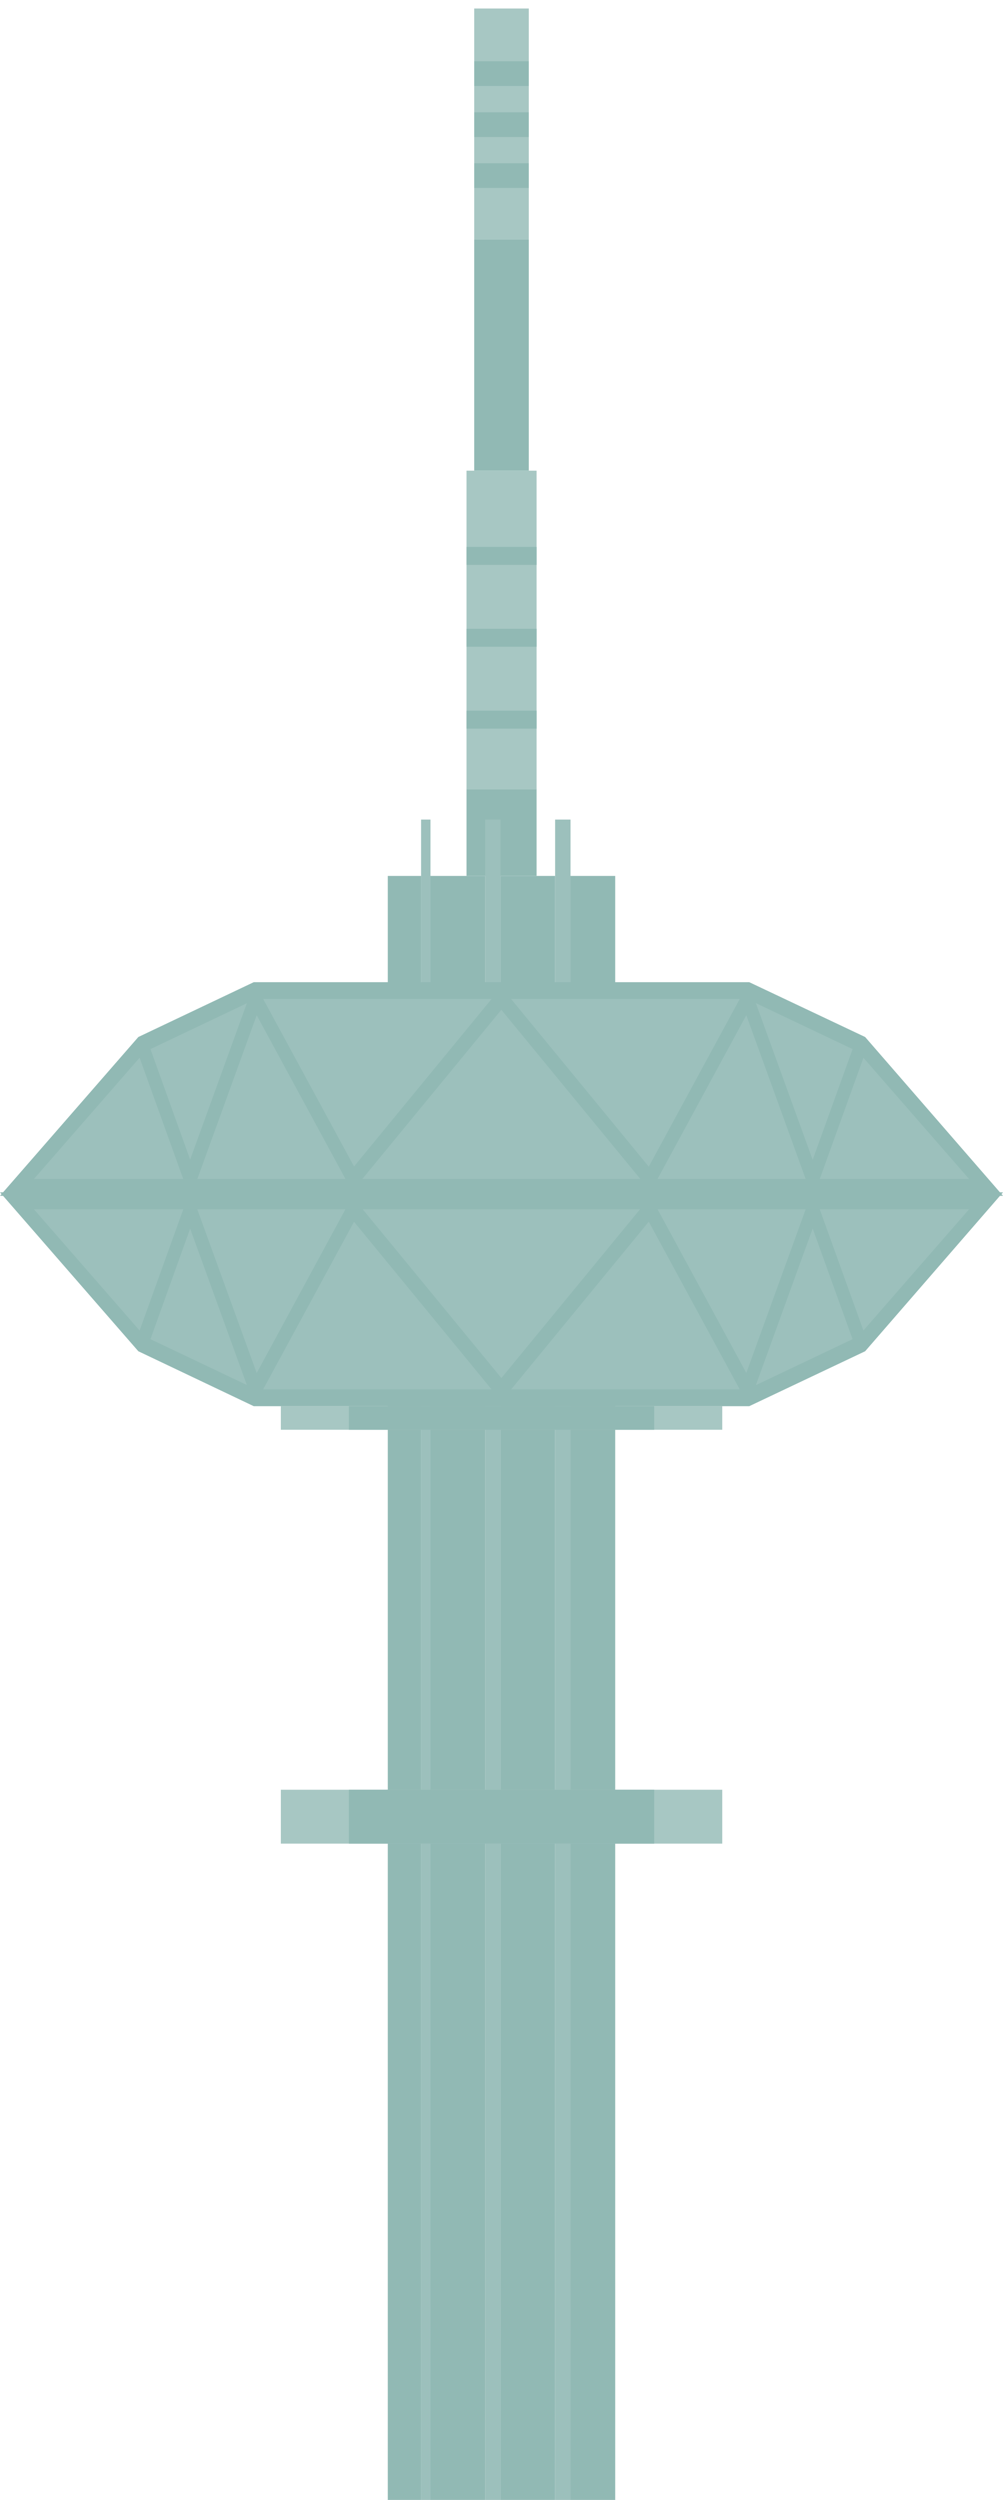 <svg width="59" height="147" viewBox="0 0 59 147" fill="none" xmlns="http://www.w3.org/2000/svg">
    <g clip-path="url(#clip0_46_908)">
    <path d="M31.564 46.404H27.442V51.506H31.564V46.404Z" fill="#91B9B4"/>
    <path d="M31.105 14.088H27.895V27.676H31.105V14.088Z" fill="#91B9B4"/>
    <path d="M31.105 0.5H27.895V14.088H31.105V0.5Z" fill="#A7C7C3"/>
    <path d="M31.105 6.604H27.895V8.057H31.105V6.604Z" fill="#91B9B4"/>
    <path d="M31.105 9.6H27.895V11.053H31.105V9.6Z" fill="#91B9B4"/>
    <path d="M31.105 3.602H27.895V5.055H31.105V3.602Z" fill="#91B9B4"/>
    <path d="M31.564 27.676H27.442V46.41H31.564V27.676Z" fill="#A7C7C3"/>
    <path d="M31.564 36.976H27.442V38.029H31.564V36.976Z" fill="#91B9B4"/>
    <path d="M31.564 32.159H27.442V33.217H31.564V32.159Z" fill="#91B9B4"/>
    <path d="M31.564 41.788H27.442V42.846H31.564V41.788Z" fill="#91B9B4"/>
    <path d="M28.538 51.506H25.322V248.5H28.538V51.506Z" fill="#91B9B4"/>
    <path d="M29.444 48.192H28.538V248.506H29.444V48.192Z" fill="#9CC0BC"/>
    <path d="M24.774 51.506H22.811V248.5H24.774V51.506Z" fill="#91B9B4"/>
    <path d="M25.322 48.192H24.769V248.506H25.322V48.192Z" fill="#9CC0BC"/>
    <path d="M32.654 51.506H29.439V248.5H32.654V51.506Z" fill="#91B9B4"/>
    <path d="M33.56 48.192H32.654V248.506H33.56V48.192Z" fill="#9CC0BC"/>
    <path d="M36.189 51.506H33.56V248.5H36.189V51.506Z" fill="#91B9B4"/>
    <path d="M42.486 105.24H16.52V108.409H42.486V105.24Z" fill="#A7C7C3"/>
    <path d="M38.481 105.24H20.524V108.409H38.481V105.24Z" fill="#91B9B4"/>
    <path d="M42.486 82.686H16.52V84.073H42.486V82.686Z" fill="#A7C7C3"/>
    <path d="M38.481 82.686H20.524V84.073H38.481V82.686Z" fill="#91B9B4"/>
    <path d="M50.673 61.413L44.007 58.244H29.5H14.993L8.327 61.413L1.001 69.822H29.5H57.999L50.673 61.413Z" fill="#9CC0BC"/>
    <path d="M59 70.317H0L8.137 60.978L14.926 57.754H44.074L50.891 60.978L59 70.317ZM1.996 69.326H57.004L50.483 61.847L43.945 58.74H15.055L8.517 61.847L1.996 69.326Z" fill="#91B9B4"/>
    <path d="M8.327 79.022L14.993 82.19H29.5H44.007L50.673 79.022L57.999 70.612H29.5H1.001L8.327 79.022Z" fill="#9CC0BC"/>
    <path d="M44.074 82.686H14.926L8.137 79.456L0 70.111H59L50.891 79.456L44.074 82.686ZM15.055 81.695H43.945L50.483 78.587L57.004 71.108H1.996L8.517 78.587L15.055 81.695Z" fill="#91B9B4"/>
    <path d="M58.005 69.822H1.001V70.612H58.005V69.822Z" fill="#91B9B4"/>
    <path d="M20.781 69.822H20.742C20.686 69.809 20.633 69.784 20.588 69.748C20.542 69.712 20.505 69.667 20.479 69.616L15.1 59.697L11.526 69.554C11.507 69.629 11.464 69.696 11.405 69.746C11.346 69.796 11.273 69.826 11.196 69.833C11.118 69.826 11.044 69.796 10.984 69.746C10.924 69.697 10.881 69.629 10.86 69.554L8.165 62.064C8.116 61.95 8.106 61.823 8.137 61.703C8.169 61.583 8.239 61.477 8.338 61.401C8.523 61.285 8.741 61.401 8.83 61.63L11.185 68.19L14.691 58.522C14.71 58.453 14.748 58.39 14.802 58.342C14.855 58.293 14.922 58.261 14.993 58.249C15.062 58.246 15.131 58.263 15.19 58.299C15.248 58.335 15.295 58.387 15.323 58.45L20.826 68.591L29.215 58.378C29.241 58.333 29.279 58.295 29.325 58.269C29.371 58.243 29.422 58.23 29.475 58.23C29.527 58.23 29.579 58.243 29.625 58.269C29.67 58.295 29.708 58.333 29.735 58.378C29.806 58.481 29.845 58.603 29.845 58.728C29.845 58.854 29.806 58.976 29.735 59.079L21.039 69.66C21.012 69.705 20.974 69.744 20.93 69.772C20.885 69.8 20.834 69.817 20.781 69.822Z" fill="#91B9B4"/>
    <path d="M38.219 69.822H38.258C38.315 69.81 38.368 69.786 38.414 69.75C38.46 69.714 38.496 69.668 38.521 69.616L43.901 59.697L47.474 69.554C47.493 69.629 47.535 69.696 47.595 69.746C47.654 69.796 47.727 69.826 47.804 69.833C47.882 69.826 47.956 69.796 48.016 69.746C48.076 69.697 48.119 69.629 48.14 69.554L50.835 62.075C50.88 61.961 50.889 61.836 50.859 61.717C50.828 61.598 50.761 61.492 50.667 61.413C50.483 61.296 50.259 61.413 50.17 61.641L47.804 68.201L44.298 58.534C44.279 58.465 44.242 58.402 44.189 58.354C44.137 58.306 44.072 58.273 44.001 58.261C43.931 58.257 43.862 58.273 43.802 58.309C43.742 58.345 43.695 58.398 43.666 58.461L38.163 68.602L29.774 58.389C29.747 58.344 29.709 58.306 29.664 58.281C29.618 58.255 29.567 58.241 29.514 58.241C29.462 58.241 29.41 58.255 29.364 58.281C29.319 58.306 29.281 58.344 29.254 58.389C29.183 58.492 29.144 58.614 29.144 58.74C29.144 58.865 29.183 58.987 29.254 59.09L37.95 69.671C37.98 69.716 38.019 69.753 38.066 69.779C38.113 69.805 38.165 69.82 38.219 69.822Z" fill="#91B9B4"/>
    <path d="M38.219 70.612H38.258C38.315 70.621 38.369 70.644 38.415 70.68C38.461 70.715 38.497 70.76 38.521 70.813L43.901 80.731L47.474 70.885C47.494 70.811 47.536 70.745 47.595 70.695C47.654 70.645 47.727 70.615 47.804 70.607C47.882 70.613 47.956 70.644 48.016 70.693C48.076 70.743 48.119 70.81 48.14 70.885L50.835 78.364C50.88 78.478 50.889 78.604 50.859 78.723C50.828 78.842 50.761 78.948 50.667 79.027C50.483 79.144 50.259 79.027 50.17 78.799L47.804 72.239L44.298 81.906C44.279 81.975 44.242 82.037 44.189 82.086C44.137 82.134 44.072 82.166 44.001 82.179C43.931 82.183 43.862 82.166 43.802 82.13C43.742 82.095 43.695 82.042 43.666 81.979L38.163 71.838L29.774 82.057C29.744 82.099 29.703 82.132 29.656 82.154C29.609 82.177 29.557 82.186 29.505 82.183C29.453 82.18 29.402 82.163 29.359 82.135C29.315 82.107 29.279 82.069 29.254 82.023C29.183 81.92 29.144 81.798 29.144 81.672C29.144 81.547 29.183 81.425 29.254 81.322L37.95 70.741C37.982 70.7 38.023 70.668 38.069 70.645C38.116 70.623 38.167 70.612 38.219 70.612Z" fill="#91B9B4"/>
    <path d="M20.781 70.612H20.742C20.686 70.623 20.632 70.646 20.587 70.681C20.541 70.716 20.504 70.761 20.479 70.813L15.1 80.737L11.526 70.891C11.506 70.817 11.463 70.75 11.405 70.701C11.346 70.651 11.273 70.62 11.196 70.612C11.118 70.619 11.044 70.649 10.984 70.699C10.924 70.749 10.881 70.816 10.86 70.891L8.165 78.37C8.116 78.484 8.106 78.611 8.137 78.731C8.169 78.851 8.239 78.957 8.338 79.033C8.523 79.15 8.741 79.033 8.83 78.804L11.185 72.244L14.691 81.912C14.71 81.981 14.748 82.044 14.802 82.093C14.855 82.141 14.922 82.173 14.993 82.185C15.062 82.188 15.131 82.171 15.19 82.135C15.248 82.1 15.295 82.047 15.323 81.984L20.826 71.843L29.215 82.062C29.245 82.104 29.286 82.138 29.333 82.16C29.38 82.182 29.432 82.192 29.484 82.189C29.536 82.185 29.586 82.169 29.63 82.141C29.674 82.113 29.71 82.074 29.735 82.029C29.806 81.926 29.845 81.803 29.845 81.678C29.845 81.553 29.806 81.43 29.735 81.327L21.039 70.746C21.009 70.706 20.97 70.673 20.925 70.65C20.881 70.627 20.832 70.614 20.781 70.612Z" fill="#91B9B4"/>
    </g>
    <defs>
    <clipPath id="clip0_46_908">
    <rect width="59" height="248" fill="white" transform="translate(0 0.5)"/>
    </clipPath>
    </defs>
    </svg>
    